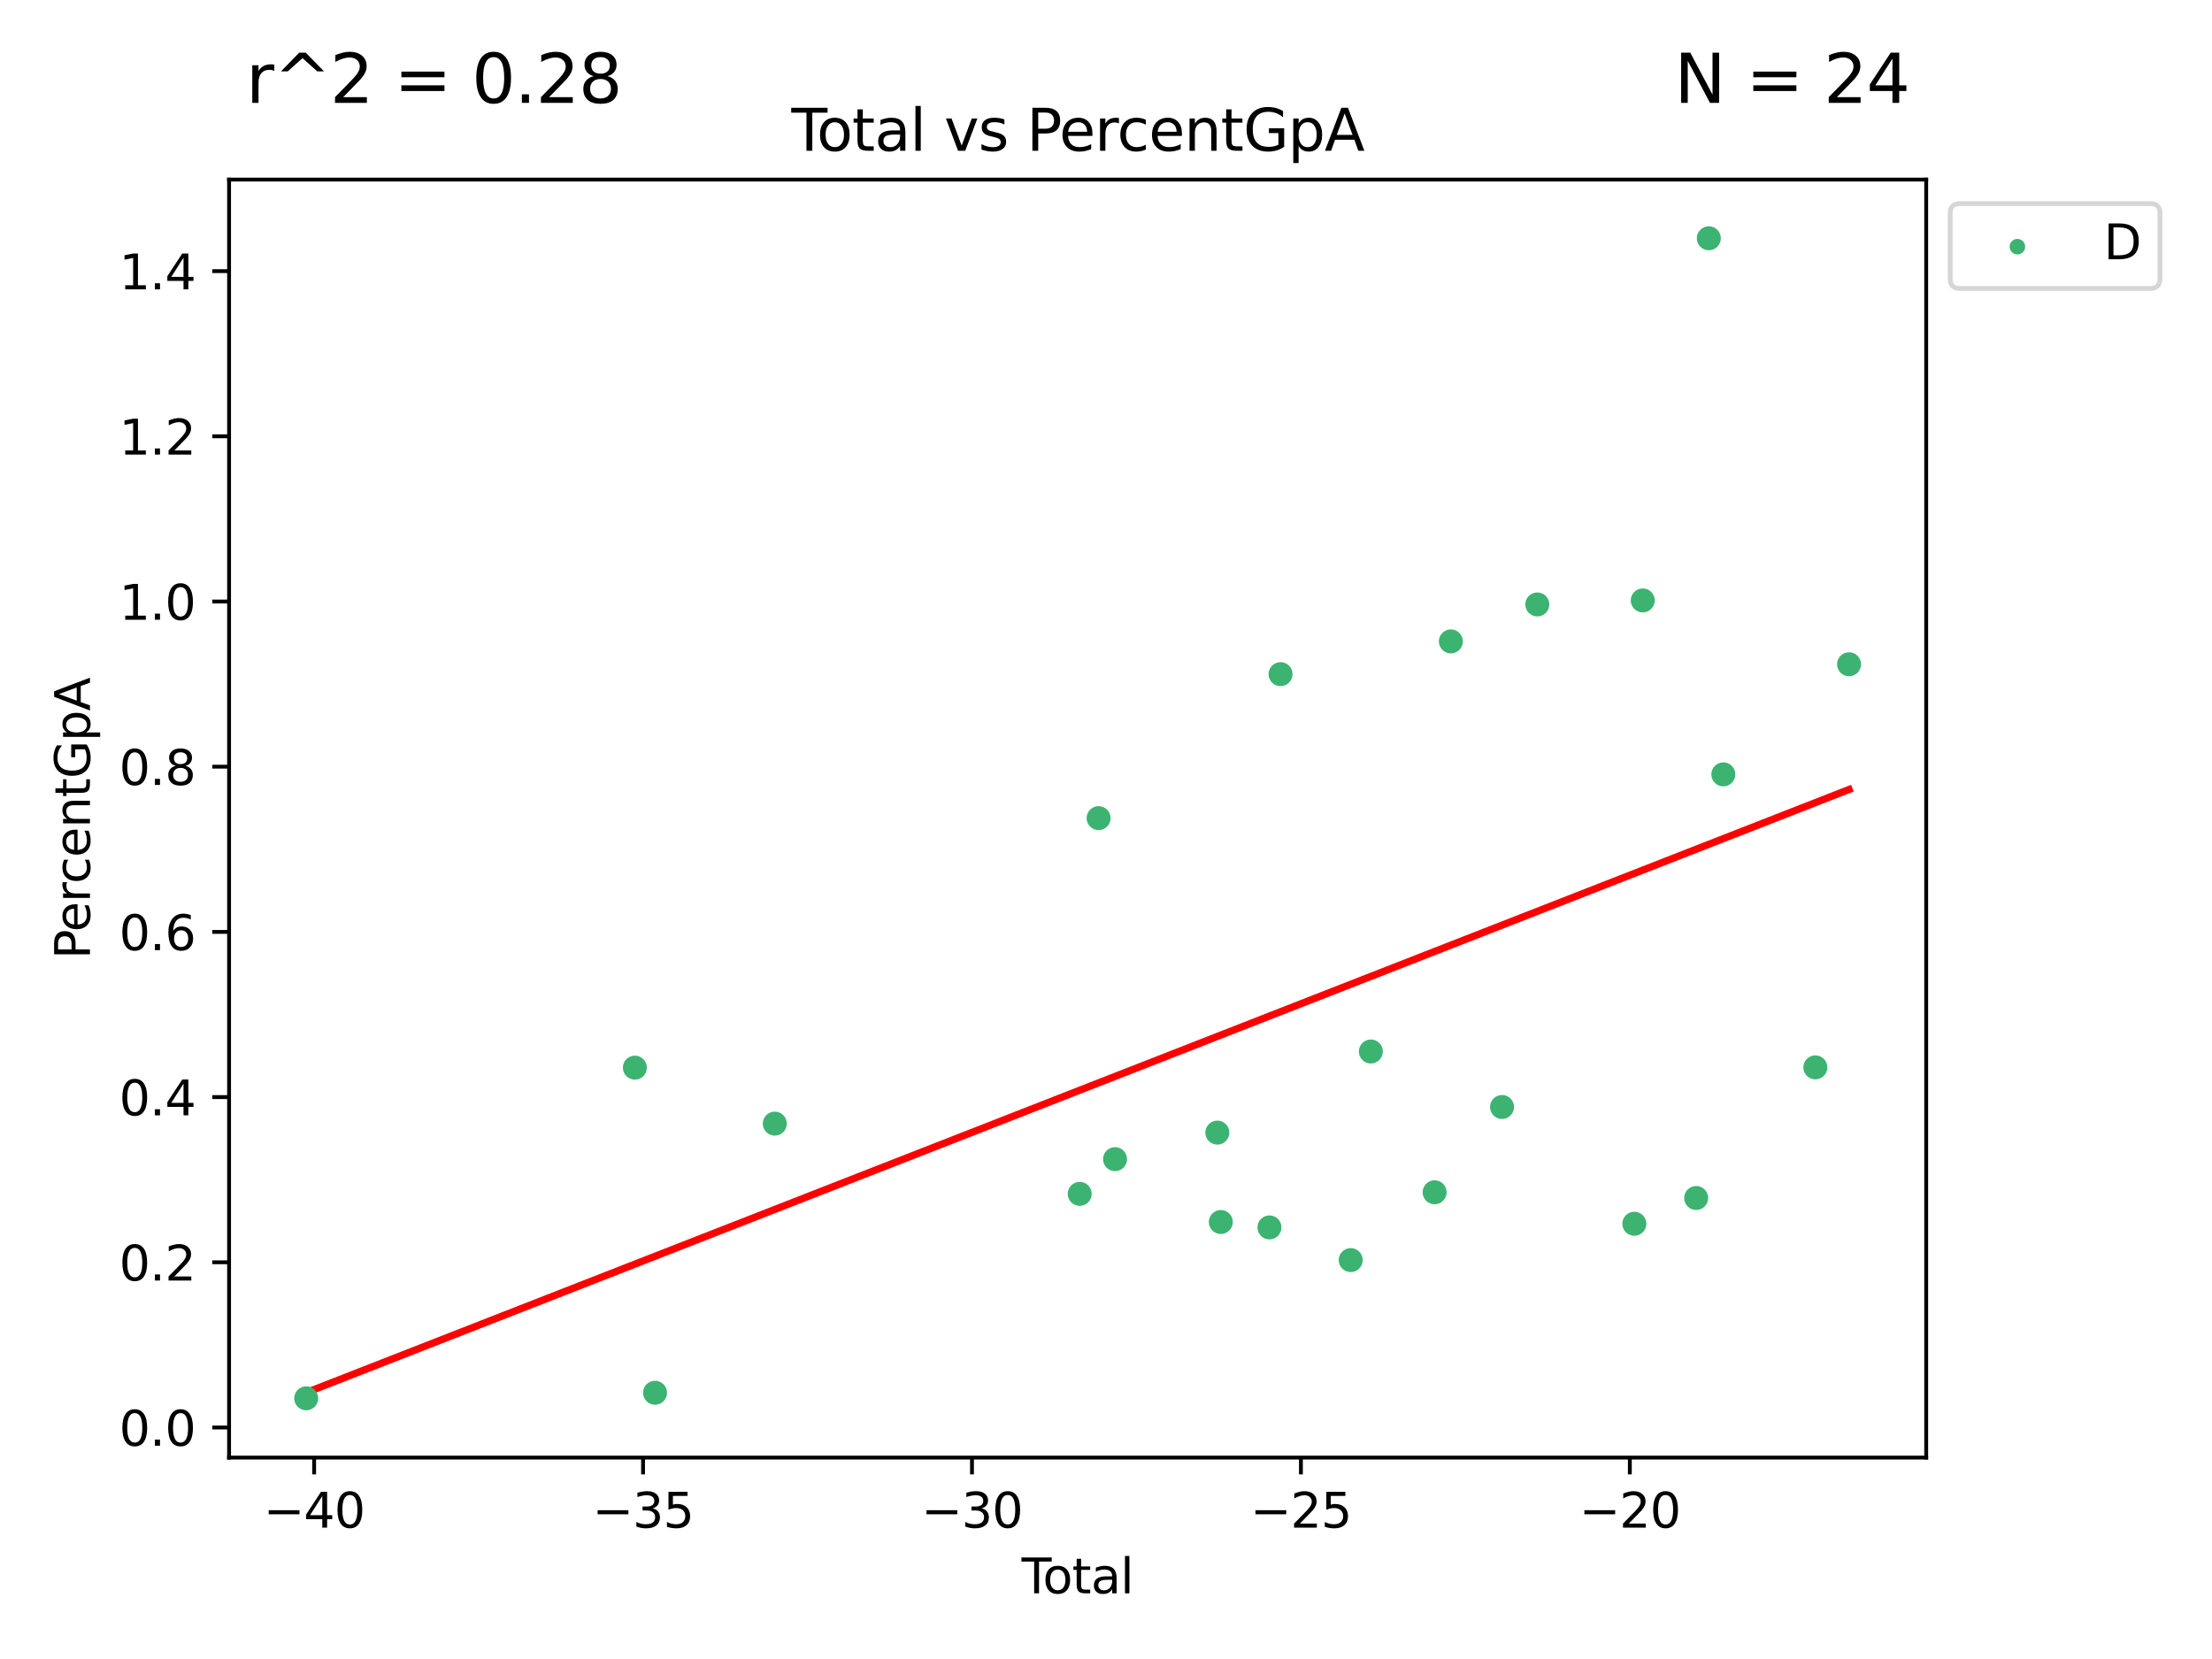<?xml version="1.0" encoding="utf-8" standalone="no"?>
<!DOCTYPE svg PUBLIC "-//W3C//DTD SVG 1.1//EN"
  "http://www.w3.org/Graphics/SVG/1.1/DTD/svg11.dtd">
<svg xmlns:xlink="http://www.w3.org/1999/xlink" width="460.8pt" height="345.6pt" viewBox="0 0 460.8 345.6" xmlns="http://www.w3.org/2000/svg" version="1.1">
 <defs>
  <style type="text/css">*{stroke-linejoin: round; stroke-linecap: butt}</style>
 </defs>
 <g id="figure_1">
  <g id="patch_1">
   <path d="M 0 345.6 
L 460.8 345.6 
L 460.8 0 
L 0 0 
z
" style="fill: #ffffff"/>
  </g>
  <g id="axes_1">
   <g id="patch_2">
    <path d="M 47.72 303.64 
L 401.26 303.64 
L 401.26 37.411 
L 47.72 37.411 
z
" style="fill: #ffffff"/>
   </g>
   <g id="PathCollection_1">
    <defs>
     <path id="m4df964ccad" d="M 0 1.118 
C 0.297 1.118 0.581 1 0.791 0.791 
C 1 0.581 1.118 0.297 1.118 0 
C 1.118 -0.297 1 -0.581 0.791 -0.791 
C 0.581 -1 0.297 -1.118 0 -1.118 
C -0.297 -1.118 -0.581 -1 -0.791 -0.791 
C -1 -0.581 -1.118 -0.297 -1.118 0 
C -1.118 0.297 -1 0.581 -0.791 0.791 
C -0.581 1 -0.297 1.118 0 1.118 
z
" style="stroke: #3cb371"/>
    </defs>
    <g clip-path="url(#pe9ff7e4547)">
     <use xlink:href="#m4df964ccad" x="63.79" y="291.292" style="fill: #3cb371; stroke: #3cb371"/>
     <use xlink:href="#m4df964ccad" x="132.255" y="222.411" style="fill: #3cb371; stroke: #3cb371"/>
     <use xlink:href="#m4df964ccad" x="136.459" y="290.136" style="fill: #3cb371; stroke: #3cb371"/>
     <use xlink:href="#m4df964ccad" x="161.401" y="234.071" style="fill: #3cb371; stroke: #3cb371"/>
     <use xlink:href="#m4df964ccad" x="224.926" y="248.705" style="fill: #3cb371; stroke: #3cb371"/>
     <use xlink:href="#m4df964ccad" x="228.858" y="170.432" style="fill: #3cb371; stroke: #3cb371"/>
     <use xlink:href="#m4df964ccad" x="232.282" y="241.472" style="fill: #3cb371; stroke: #3cb371"/>
     <use xlink:href="#m4df964ccad" x="253.594" y="235.945" style="fill: #3cb371; stroke: #3cb371"/>
     <use xlink:href="#m4df964ccad" x="254.316" y="254.563" style="fill: #3cb371; stroke: #3cb371"/>
     <use xlink:href="#m4df964ccad" x="264.45" y="255.693" style="fill: #3cb371; stroke: #3cb371"/>
     <use xlink:href="#m4df964ccad" x="266.759" y="140.435" style="fill: #3cb371; stroke: #3cb371"/>
     <use xlink:href="#m4df964ccad" x="281.376" y="262.5" style="fill: #3cb371; stroke: #3cb371"/>
     <use xlink:href="#m4df964ccad" x="285.571" y="219.047" style="fill: #3cb371; stroke: #3cb371"/>
     <use xlink:href="#m4df964ccad" x="298.856" y="248.374" style="fill: #3cb371; stroke: #3cb371"/>
     <use xlink:href="#m4df964ccad" x="302.241" y="133.614" style="fill: #3cb371; stroke: #3cb371"/>
     <use xlink:href="#m4df964ccad" x="312.902" y="230.605" style="fill: #3cb371; stroke: #3cb371"/>
     <use xlink:href="#m4df964ccad" x="320.25" y="125.916" style="fill: #3cb371; stroke: #3cb371"/>
     <use xlink:href="#m4df964ccad" x="340.461" y="254.929" style="fill: #3cb371; stroke: #3cb371"/>
     <use xlink:href="#m4df964ccad" x="342.214" y="125.077" style="fill: #3cb371; stroke: #3cb371"/>
     <use xlink:href="#m4df964ccad" x="353.344" y="249.564" style="fill: #3cb371; stroke: #3cb371"/>
     <use xlink:href="#m4df964ccad" x="355.979" y="49.639" style="fill: #3cb371; stroke: #3cb371"/>
     <use xlink:href="#m4df964ccad" x="358.997" y="161.314" style="fill: #3cb371; stroke: #3cb371"/>
     <use xlink:href="#m4df964ccad" x="378.173" y="222.351" style="fill: #3cb371; stroke: #3cb371"/>
     <use xlink:href="#m4df964ccad" x="385.19" y="138.377" style="fill: #3cb371; stroke: #3cb371"/>
    </g>
   </g>
   <g id="matplotlib.axis_1">
    <g id="xtick_1">
     <g id="line2d_1">
      <defs>
       <path id="m877e768b5e" d="M 0 0 
L 0 3.5 
" style="stroke: #000000; stroke-width: 0.8"/>
      </defs>
      <g>
       <use xlink:href="#m877e768b5e" x="65.44" y="303.64" style="stroke: #000000; stroke-width: 0.8"/>
      </g>
     </g>
     <g id="text_1">
      <!-- −40 -->
      <g transform="translate(54.888 318.238)scale(0.1 -0.1)">
       <defs>
        <path id="DejaVuSans-2212" d="M 678 2272 
L 4684 2272 
L 4684 1741 
L 678 1741 
L 678 2272 
z
" transform="scale(0.016)"/>
        <path id="DejaVuSans-34" d="M 2419 4116 
L 825 1625 
L 2419 1625 
L 2419 4116 
z
M 2253 4666 
L 3047 4666 
L 3047 1625 
L 3713 1625 
L 3713 1100 
L 3047 1100 
L 3047 0 
L 2419 0 
L 2419 1100 
L 313 1100 
L 313 1709 
L 2253 4666 
z
" transform="scale(0.016)"/>
        <path id="DejaVuSans-30" d="M 2034 4250 
Q 1547 4250 1301 3770 
Q 1056 3291 1056 2328 
Q 1056 1369 1301 889 
Q 1547 409 2034 409 
Q 2525 409 2770 889 
Q 3016 1369 3016 2328 
Q 3016 3291 2770 3770 
Q 2525 4250 2034 4250 
z
M 2034 4750 
Q 2819 4750 3233 4129 
Q 3647 3509 3647 2328 
Q 3647 1150 3233 529 
Q 2819 -91 2034 -91 
Q 1250 -91 836 529 
Q 422 1150 422 2328 
Q 422 3509 836 4129 
Q 1250 4750 2034 4750 
z
" transform="scale(0.016)"/>
       </defs>
       <use xlink:href="#DejaVuSans-2212"/>
       <use xlink:href="#DejaVuSans-34" x="83.789"/>
       <use xlink:href="#DejaVuSans-30" x="147.412"/>
      </g>
     </g>
    </g>
    <g id="xtick_2">
     <g id="line2d_2">
      <g>
       <use xlink:href="#m877e768b5e" x="133.961" y="303.64" style="stroke: #000000; stroke-width: 0.8"/>
      </g>
     </g>
     <g id="text_2">
      <!-- −35 -->
      <g transform="translate(123.409 318.238)scale(0.1 -0.1)">
       <defs>
        <path id="DejaVuSans-33" d="M 2597 2516 
Q 3050 2419 3304 2112 
Q 3559 1806 3559 1356 
Q 3559 666 3084 287 
Q 2609 -91 1734 -91 
Q 1441 -91 1130 -33 
Q 819 25 488 141 
L 488 750 
Q 750 597 1062 519 
Q 1375 441 1716 441 
Q 2309 441 2620 675 
Q 2931 909 2931 1356 
Q 2931 1769 2642 2001 
Q 2353 2234 1838 2234 
L 1294 2234 
L 1294 2753 
L 1863 2753 
Q 2328 2753 2575 2939 
Q 2822 3125 2822 3475 
Q 2822 3834 2567 4026 
Q 2313 4219 1838 4219 
Q 1578 4219 1281 4162 
Q 984 4106 628 3988 
L 628 4550 
Q 988 4650 1302 4700 
Q 1616 4750 1894 4750 
Q 2613 4750 3031 4423 
Q 3450 4097 3450 3541 
Q 3450 3153 3228 2886 
Q 3006 2619 2597 2516 
z
" transform="scale(0.016)"/>
        <path id="DejaVuSans-35" d="M 691 4666 
L 3169 4666 
L 3169 4134 
L 1269 4134 
L 1269 2991 
Q 1406 3038 1543 3061 
Q 1681 3084 1819 3084 
Q 2600 3084 3056 2656 
Q 3513 2228 3513 1497 
Q 3513 744 3044 326 
Q 2575 -91 1722 -91 
Q 1428 -91 1123 -41 
Q 819 9 494 109 
L 494 744 
Q 775 591 1075 516 
Q 1375 441 1709 441 
Q 2250 441 2565 725 
Q 2881 1009 2881 1497 
Q 2881 1984 2565 2268 
Q 2250 2553 1709 2553 
Q 1456 2553 1204 2497 
Q 953 2441 691 2322 
L 691 4666 
z
" transform="scale(0.016)"/>
       </defs>
       <use xlink:href="#DejaVuSans-2212"/>
       <use xlink:href="#DejaVuSans-33" x="83.789"/>
       <use xlink:href="#DejaVuSans-35" x="147.412"/>
      </g>
     </g>
    </g>
    <g id="xtick_3">
     <g id="line2d_3">
      <g>
       <use xlink:href="#m877e768b5e" x="202.482" y="303.64" style="stroke: #000000; stroke-width: 0.8"/>
      </g>
     </g>
     <g id="text_3">
      <!-- −30 -->
      <g transform="translate(191.93 318.238)scale(0.1 -0.1)">
       <use xlink:href="#DejaVuSans-2212"/>
       <use xlink:href="#DejaVuSans-33" x="83.789"/>
       <use xlink:href="#DejaVuSans-30" x="147.412"/>
      </g>
     </g>
    </g>
    <g id="xtick_4">
     <g id="line2d_4">
      <g>
       <use xlink:href="#m877e768b5e" x="271.004" y="303.64" style="stroke: #000000; stroke-width: 0.8"/>
      </g>
     </g>
     <g id="text_4">
      <!-- −25 -->
      <g transform="translate(260.451 318.238)scale(0.1 -0.1)">
       <defs>
        <path id="DejaVuSans-32" d="M 1228 531 
L 3431 531 
L 3431 0 
L 469 0 
L 469 531 
Q 828 903 1448 1529 
Q 2069 2156 2228 2338 
Q 2531 2678 2651 2914 
Q 2772 3150 2772 3378 
Q 2772 3750 2511 3984 
Q 2250 4219 1831 4219 
Q 1534 4219 1204 4116 
Q 875 4013 500 3803 
L 500 4441 
Q 881 4594 1212 4672 
Q 1544 4750 1819 4750 
Q 2544 4750 2975 4387 
Q 3406 4025 3406 3419 
Q 3406 3131 3298 2873 
Q 3191 2616 2906 2266 
Q 2828 2175 2409 1742 
Q 1991 1309 1228 531 
z
" transform="scale(0.016)"/>
       </defs>
       <use xlink:href="#DejaVuSans-2212"/>
       <use xlink:href="#DejaVuSans-32" x="83.789"/>
       <use xlink:href="#DejaVuSans-35" x="147.412"/>
      </g>
     </g>
    </g>
    <g id="xtick_5">
     <g id="line2d_5">
      <g>
       <use xlink:href="#m877e768b5e" x="339.525" y="303.64" style="stroke: #000000; stroke-width: 0.8"/>
      </g>
     </g>
     <g id="text_5">
      <!-- −20 -->
      <g transform="translate(328.972 318.238)scale(0.1 -0.1)">
       <use xlink:href="#DejaVuSans-2212"/>
       <use xlink:href="#DejaVuSans-32" x="83.789"/>
       <use xlink:href="#DejaVuSans-30" x="147.412"/>
      </g>
     </g>
    </g>
    <g id="text_6">
     <!-- Total -->
     <g transform="translate(212.813 331.917)scale(0.1 -0.1)">
      <defs>
       <path id="DejaVuSans-54" d="M -19 4666 
L 3928 4666 
L 3928 4134 
L 2272 4134 
L 2272 0 
L 1638 0 
L 1638 4134 
L -19 4134 
L -19 4666 
z
" transform="scale(0.016)"/>
       <path id="DejaVuSans-6f" d="M 1959 3097 
Q 1497 3097 1228 2736 
Q 959 2375 959 1747 
Q 959 1119 1226 758 
Q 1494 397 1959 397 
Q 2419 397 2687 759 
Q 2956 1122 2956 1747 
Q 2956 2369 2687 2733 
Q 2419 3097 1959 3097 
z
M 1959 3584 
Q 2709 3584 3137 3096 
Q 3566 2609 3566 1747 
Q 3566 888 3137 398 
Q 2709 -91 1959 -91 
Q 1206 -91 779 398 
Q 353 888 353 1747 
Q 353 2609 779 3096 
Q 1206 3584 1959 3584 
z
" transform="scale(0.016)"/>
       <path id="DejaVuSans-74" d="M 1172 4494 
L 1172 3500 
L 2356 3500 
L 2356 3053 
L 1172 3053 
L 1172 1153 
Q 1172 725 1289 603 
Q 1406 481 1766 481 
L 2356 481 
L 2356 0 
L 1766 0 
Q 1100 0 847 248 
Q 594 497 594 1153 
L 594 3053 
L 172 3053 
L 172 3500 
L 594 3500 
L 594 4494 
L 1172 4494 
z
" transform="scale(0.016)"/>
       <path id="DejaVuSans-61" d="M 2194 1759 
Q 1497 1759 1228 1600 
Q 959 1441 959 1056 
Q 959 750 1161 570 
Q 1363 391 1709 391 
Q 2188 391 2477 730 
Q 2766 1069 2766 1631 
L 2766 1759 
L 2194 1759 
z
M 3341 1997 
L 3341 0 
L 2766 0 
L 2766 531 
Q 2569 213 2275 61 
Q 1981 -91 1556 -91 
Q 1019 -91 701 211 
Q 384 513 384 1019 
Q 384 1609 779 1909 
Q 1175 2209 1959 2209 
L 2766 2209 
L 2766 2266 
Q 2766 2663 2505 2880 
Q 2244 3097 1772 3097 
Q 1472 3097 1187 3025 
Q 903 2953 641 2809 
L 641 3341 
Q 956 3463 1253 3523 
Q 1550 3584 1831 3584 
Q 2591 3584 2966 3190 
Q 3341 2797 3341 1997 
z
" transform="scale(0.016)"/>
       <path id="DejaVuSans-6c" d="M 603 4863 
L 1178 4863 
L 1178 0 
L 603 0 
L 603 4863 
z
" transform="scale(0.016)"/>
      </defs>
      <use xlink:href="#DejaVuSans-54"/>
      <use xlink:href="#DejaVuSans-6f" x="44.084"/>
      <use xlink:href="#DejaVuSans-74" x="105.266"/>
      <use xlink:href="#DejaVuSans-61" x="144.475"/>
      <use xlink:href="#DejaVuSans-6c" x="205.754"/>
     </g>
    </g>
   </g>
   <g id="matplotlib.axis_2">
    <g id="ytick_1">
     <g id="line2d_6">
      <defs>
       <path id="m6229d2f217" d="M 0 0 
L -3.5 0 
" style="stroke: #000000; stroke-width: 0.8"/>
      </defs>
      <g>
       <use xlink:href="#m6229d2f217" x="47.72" y="297.371" style="stroke: #000000; stroke-width: 0.8"/>
      </g>
     </g>
     <g id="text_7">
      <!-- 0.0 -->
      <g transform="translate(24.817 301.17)scale(0.1 -0.1)">
       <defs>
        <path id="DejaVuSans-2e" d="M 684 794 
L 1344 794 
L 1344 0 
L 684 0 
L 684 794 
z
" transform="scale(0.016)"/>
       </defs>
       <use xlink:href="#DejaVuSans-30"/>
       <use xlink:href="#DejaVuSans-2e" x="63.623"/>
       <use xlink:href="#DejaVuSans-30" x="95.41"/>
      </g>
     </g>
    </g>
    <g id="ytick_2">
     <g id="line2d_7">
      <g>
       <use xlink:href="#m6229d2f217" x="47.72" y="262.958" style="stroke: #000000; stroke-width: 0.8"/>
      </g>
     </g>
     <g id="text_8">
      <!-- 0.2 -->
      <g transform="translate(24.817 266.757)scale(0.1 -0.1)">
       <use xlink:href="#DejaVuSans-30"/>
       <use xlink:href="#DejaVuSans-2e" x="63.623"/>
       <use xlink:href="#DejaVuSans-32" x="95.41"/>
      </g>
     </g>
    </g>
    <g id="ytick_3">
     <g id="line2d_8">
      <g>
       <use xlink:href="#m6229d2f217" x="47.72" y="228.545" style="stroke: #000000; stroke-width: 0.8"/>
      </g>
     </g>
     <g id="text_9">
      <!-- 0.4 -->
      <g transform="translate(24.817 232.344)scale(0.1 -0.1)">
       <use xlink:href="#DejaVuSans-30"/>
       <use xlink:href="#DejaVuSans-2e" x="63.623"/>
       <use xlink:href="#DejaVuSans-34" x="95.41"/>
      </g>
     </g>
    </g>
    <g id="ytick_4">
     <g id="line2d_9">
      <g>
       <use xlink:href="#m6229d2f217" x="47.72" y="194.132" style="stroke: #000000; stroke-width: 0.8"/>
      </g>
     </g>
     <g id="text_10">
      <!-- 0.6 -->
      <g transform="translate(24.817 197.931)scale(0.1 -0.1)">
       <defs>
        <path id="DejaVuSans-36" d="M 2113 2584 
Q 1688 2584 1439 2293 
Q 1191 2003 1191 1497 
Q 1191 994 1439 701 
Q 1688 409 2113 409 
Q 2538 409 2786 701 
Q 3034 994 3034 1497 
Q 3034 2003 2786 2293 
Q 2538 2584 2113 2584 
z
M 3366 4563 
L 3366 3988 
Q 3128 4100 2886 4159 
Q 2644 4219 2406 4219 
Q 1781 4219 1451 3797 
Q 1122 3375 1075 2522 
Q 1259 2794 1537 2939 
Q 1816 3084 2150 3084 
Q 2853 3084 3261 2657 
Q 3669 2231 3669 1497 
Q 3669 778 3244 343 
Q 2819 -91 2113 -91 
Q 1303 -91 875 529 
Q 447 1150 447 2328 
Q 447 3434 972 4092 
Q 1497 4750 2381 4750 
Q 2619 4750 2861 4703 
Q 3103 4656 3366 4563 
z
" transform="scale(0.016)"/>
       </defs>
       <use xlink:href="#DejaVuSans-30"/>
       <use xlink:href="#DejaVuSans-2e" x="63.623"/>
       <use xlink:href="#DejaVuSans-36" x="95.41"/>
      </g>
     </g>
    </g>
    <g id="ytick_5">
     <g id="line2d_10">
      <g>
       <use xlink:href="#m6229d2f217" x="47.72" y="159.718" style="stroke: #000000; stroke-width: 0.8"/>
      </g>
     </g>
     <g id="text_11">
      <!-- 0.8 -->
      <g transform="translate(24.817 163.518)scale(0.1 -0.1)">
       <defs>
        <path id="DejaVuSans-38" d="M 2034 2216 
Q 1584 2216 1326 1975 
Q 1069 1734 1069 1313 
Q 1069 891 1326 650 
Q 1584 409 2034 409 
Q 2484 409 2743 651 
Q 3003 894 3003 1313 
Q 3003 1734 2745 1975 
Q 2488 2216 2034 2216 
z
M 1403 2484 
Q 997 2584 770 2862 
Q 544 3141 544 3541 
Q 544 4100 942 4425 
Q 1341 4750 2034 4750 
Q 2731 4750 3128 4425 
Q 3525 4100 3525 3541 
Q 3525 3141 3298 2862 
Q 3072 2584 2669 2484 
Q 3125 2378 3379 2068 
Q 3634 1759 3634 1313 
Q 3634 634 3220 271 
Q 2806 -91 2034 -91 
Q 1263 -91 848 271 
Q 434 634 434 1313 
Q 434 1759 690 2068 
Q 947 2378 1403 2484 
z
M 1172 3481 
Q 1172 3119 1398 2916 
Q 1625 2713 2034 2713 
Q 2441 2713 2670 2916 
Q 2900 3119 2900 3481 
Q 2900 3844 2670 4047 
Q 2441 4250 2034 4250 
Q 1625 4250 1398 4047 
Q 1172 3844 1172 3481 
z
" transform="scale(0.016)"/>
       </defs>
       <use xlink:href="#DejaVuSans-30"/>
       <use xlink:href="#DejaVuSans-2e" x="63.623"/>
       <use xlink:href="#DejaVuSans-38" x="95.41"/>
      </g>
     </g>
    </g>
    <g id="ytick_6">
     <g id="line2d_11">
      <g>
       <use xlink:href="#m6229d2f217" x="47.72" y="125.305" style="stroke: #000000; stroke-width: 0.8"/>
      </g>
     </g>
     <g id="text_12">
      <!-- 1.0 -->
      <g transform="translate(24.817 129.104)scale(0.1 -0.1)">
       <defs>
        <path id="DejaVuSans-31" d="M 794 531 
L 1825 531 
L 1825 4091 
L 703 3866 
L 703 4441 
L 1819 4666 
L 2450 4666 
L 2450 531 
L 3481 531 
L 3481 0 
L 794 0 
L 794 531 
z
" transform="scale(0.016)"/>
       </defs>
       <use xlink:href="#DejaVuSans-31"/>
       <use xlink:href="#DejaVuSans-2e" x="63.623"/>
       <use xlink:href="#DejaVuSans-30" x="95.41"/>
      </g>
     </g>
    </g>
    <g id="ytick_7">
     <g id="line2d_12">
      <g>
       <use xlink:href="#m6229d2f217" x="47.72" y="90.892" style="stroke: #000000; stroke-width: 0.8"/>
      </g>
     </g>
     <g id="text_13">
      <!-- 1.2 -->
      <g transform="translate(24.817 94.691)scale(0.1 -0.1)">
       <use xlink:href="#DejaVuSans-31"/>
       <use xlink:href="#DejaVuSans-2e" x="63.623"/>
       <use xlink:href="#DejaVuSans-32" x="95.41"/>
      </g>
     </g>
    </g>
    <g id="ytick_8">
     <g id="line2d_13">
      <g>
       <use xlink:href="#m6229d2f217" x="47.72" y="56.479" style="stroke: #000000; stroke-width: 0.8"/>
      </g>
     </g>
     <g id="text_14">
      <!-- 1.4 -->
      <g transform="translate(24.817 60.278)scale(0.1 -0.1)">
       <use xlink:href="#DejaVuSans-31"/>
       <use xlink:href="#DejaVuSans-2e" x="63.623"/>
       <use xlink:href="#DejaVuSans-34" x="95.41"/>
      </g>
     </g>
    </g>
    <g id="text_15">
     <!-- PercentGpA -->
     <g transform="translate(18.737 199.802)rotate(-90)scale(0.1 -0.1)">
      <defs>
       <path id="DejaVuSans-50" d="M 1259 4147 
L 1259 2394 
L 2053 2394 
Q 2494 2394 2734 2622 
Q 2975 2850 2975 3272 
Q 2975 3691 2734 3919 
Q 2494 4147 2053 4147 
L 1259 4147 
z
M 628 4666 
L 2053 4666 
Q 2838 4666 3239 4311 
Q 3641 3956 3641 3272 
Q 3641 2581 3239 2228 
Q 2838 1875 2053 1875 
L 1259 1875 
L 1259 0 
L 628 0 
L 628 4666 
z
" transform="scale(0.016)"/>
       <path id="DejaVuSans-65" d="M 3597 1894 
L 3597 1613 
L 953 1613 
Q 991 1019 1311 708 
Q 1631 397 2203 397 
Q 2534 397 2845 478 
Q 3156 559 3463 722 
L 3463 178 
Q 3153 47 2828 -22 
Q 2503 -91 2169 -91 
Q 1331 -91 842 396 
Q 353 884 353 1716 
Q 353 2575 817 3079 
Q 1281 3584 2069 3584 
Q 2775 3584 3186 3129 
Q 3597 2675 3597 1894 
z
M 3022 2063 
Q 3016 2534 2758 2815 
Q 2500 3097 2075 3097 
Q 1594 3097 1305 2825 
Q 1016 2553 972 2059 
L 3022 2063 
z
" transform="scale(0.016)"/>
       <path id="DejaVuSans-72" d="M 2631 2963 
Q 2534 3019 2420 3045 
Q 2306 3072 2169 3072 
Q 1681 3072 1420 2755 
Q 1159 2438 1159 1844 
L 1159 0 
L 581 0 
L 581 3500 
L 1159 3500 
L 1159 2956 
Q 1341 3275 1631 3429 
Q 1922 3584 2338 3584 
Q 2397 3584 2469 3576 
Q 2541 3569 2628 3553 
L 2631 2963 
z
" transform="scale(0.016)"/>
       <path id="DejaVuSans-63" d="M 3122 3366 
L 3122 2828 
Q 2878 2963 2633 3030 
Q 2388 3097 2138 3097 
Q 1578 3097 1268 2742 
Q 959 2388 959 1747 
Q 959 1106 1268 751 
Q 1578 397 2138 397 
Q 2388 397 2633 464 
Q 2878 531 3122 666 
L 3122 134 
Q 2881 22 2623 -34 
Q 2366 -91 2075 -91 
Q 1284 -91 818 406 
Q 353 903 353 1747 
Q 353 2603 823 3093 
Q 1294 3584 2113 3584 
Q 2378 3584 2631 3529 
Q 2884 3475 3122 3366 
z
" transform="scale(0.016)"/>
       <path id="DejaVuSans-6e" d="M 3513 2113 
L 3513 0 
L 2938 0 
L 2938 2094 
Q 2938 2591 2744 2837 
Q 2550 3084 2163 3084 
Q 1697 3084 1428 2787 
Q 1159 2491 1159 1978 
L 1159 0 
L 581 0 
L 581 3500 
L 1159 3500 
L 1159 2956 
Q 1366 3272 1645 3428 
Q 1925 3584 2291 3584 
Q 2894 3584 3203 3211 
Q 3513 2838 3513 2113 
z
" transform="scale(0.016)"/>
       <path id="DejaVuSans-47" d="M 3809 666 
L 3809 1919 
L 2778 1919 
L 2778 2438 
L 4434 2438 
L 4434 434 
Q 4069 175 3628 42 
Q 3188 -91 2688 -91 
Q 1594 -91 976 548 
Q 359 1188 359 2328 
Q 359 3472 976 4111 
Q 1594 4750 2688 4750 
Q 3144 4750 3555 4637 
Q 3966 4525 4313 4306 
L 4313 3634 
Q 3963 3931 3569 4081 
Q 3175 4231 2741 4231 
Q 1884 4231 1454 3753 
Q 1025 3275 1025 2328 
Q 1025 1384 1454 906 
Q 1884 428 2741 428 
Q 3075 428 3337 486 
Q 3600 544 3809 666 
z
" transform="scale(0.016)"/>
       <path id="DejaVuSans-70" d="M 1159 525 
L 1159 -1331 
L 581 -1331 
L 581 3500 
L 1159 3500 
L 1159 2969 
Q 1341 3281 1617 3432 
Q 1894 3584 2278 3584 
Q 2916 3584 3314 3078 
Q 3713 2572 3713 1747 
Q 3713 922 3314 415 
Q 2916 -91 2278 -91 
Q 1894 -91 1617 61 
Q 1341 213 1159 525 
z
M 3116 1747 
Q 3116 2381 2855 2742 
Q 2594 3103 2138 3103 
Q 1681 3103 1420 2742 
Q 1159 2381 1159 1747 
Q 1159 1113 1420 752 
Q 1681 391 2138 391 
Q 2594 391 2855 752 
Q 3116 1113 3116 1747 
z
" transform="scale(0.016)"/>
       <path id="DejaVuSans-41" d="M 2188 4044 
L 1331 1722 
L 3047 1722 
L 2188 4044 
z
M 1831 4666 
L 2547 4666 
L 4325 0 
L 3669 0 
L 3244 1197 
L 1141 1197 
L 716 0 
L 50 0 
L 1831 4666 
z
" transform="scale(0.016)"/>
      </defs>
      <use xlink:href="#DejaVuSans-50"/>
      <use xlink:href="#DejaVuSans-65" x="56.678"/>
      <use xlink:href="#DejaVuSans-72" x="118.201"/>
      <use xlink:href="#DejaVuSans-63" x="157.064"/>
      <use xlink:href="#DejaVuSans-65" x="212.045"/>
      <use xlink:href="#DejaVuSans-6e" x="273.568"/>
      <use xlink:href="#DejaVuSans-74" x="336.947"/>
      <use xlink:href="#DejaVuSans-47" x="376.156"/>
      <use xlink:href="#DejaVuSans-70" x="453.646"/>
      <use xlink:href="#DejaVuSans-41" x="517.123"/>
     </g>
    </g>
   </g>
   <g id="LineCollection_1">
    <path d="M 63.79 291.539 
L 63.79 291.045 
" clip-path="url(#pe9ff7e4547)" style="fill: none; stroke: #696969"/>
    <path d="M 132.255 222.552 
L 132.255 222.269 
" clip-path="url(#pe9ff7e4547)" style="fill: none; stroke: #696969"/>
    <path d="M 136.459 290.226 
L 136.459 290.046 
" clip-path="url(#pe9ff7e4547)" style="fill: none; stroke: #696969"/>
    <path d="M 161.401 234.11 
L 161.401 234.033 
" clip-path="url(#pe9ff7e4547)" style="fill: none; stroke: #696969"/>
    <path d="M 224.926 249.003 
L 224.926 248.407 
" clip-path="url(#pe9ff7e4547)" style="fill: none; stroke: #696969"/>
    <path d="M 228.858 171.008 
L 228.858 169.857 
" clip-path="url(#pe9ff7e4547)" style="fill: none; stroke: #696969"/>
    <path d="M 232.282 241.651 
L 232.282 241.294 
" clip-path="url(#pe9ff7e4547)" style="fill: none; stroke: #696969"/>
    <path d="M 253.594 236.063 
L 253.594 235.827 
" clip-path="url(#pe9ff7e4547)" style="fill: none; stroke: #696969"/>
    <path d="M 254.316 254.58 
L 254.316 254.545 
" clip-path="url(#pe9ff7e4547)" style="fill: none; stroke: #696969"/>
    <path d="M 264.45 256.016 
L 264.45 255.37 
" clip-path="url(#pe9ff7e4547)" style="fill: none; stroke: #696969"/>
    <path d="M 266.759 140.507 
L 266.759 140.363 
" clip-path="url(#pe9ff7e4547)" style="fill: none; stroke: #696969"/>
    <path d="M 281.376 262.702 
L 281.376 262.297 
" clip-path="url(#pe9ff7e4547)" style="fill: none; stroke: #696969"/>
    <path d="M 285.571 219.233 
L 285.571 218.861 
" clip-path="url(#pe9ff7e4547)" style="fill: none; stroke: #696969"/>
    <path d="M 298.856 248.589 
L 298.856 248.158 
" clip-path="url(#pe9ff7e4547)" style="fill: none; stroke: #696969"/>
    <path d="M 302.241 133.695 
L 302.241 133.534 
" clip-path="url(#pe9ff7e4547)" style="fill: none; stroke: #696969"/>
    <path d="M 312.902 230.817 
L 312.902 230.392 
" clip-path="url(#pe9ff7e4547)" style="fill: none; stroke: #696969"/>
    <path d="M 320.25 125.947 
L 320.25 125.885 
" clip-path="url(#pe9ff7e4547)" style="fill: none; stroke: #696969"/>
    <path d="M 340.461 255.166 
L 340.461 254.692 
" clip-path="url(#pe9ff7e4547)" style="fill: none; stroke: #696969"/>
    <path d="M 342.214 125.335 
L 342.214 124.82 
" clip-path="url(#pe9ff7e4547)" style="fill: none; stroke: #696969"/>
    <path d="M 353.344 249.806 
L 353.344 249.321 
" clip-path="url(#pe9ff7e4547)" style="fill: none; stroke: #696969"/>
    <path d="M 355.979 49.765 
L 355.979 49.513 
" clip-path="url(#pe9ff7e4547)" style="fill: none; stroke: #696969"/>
    <path d="M 358.997 161.386 
L 358.997 161.242 
" clip-path="url(#pe9ff7e4547)" style="fill: none; stroke: #696969"/>
    <path d="M 378.173 222.703 
L 378.173 222 
" clip-path="url(#pe9ff7e4547)" style="fill: none; stroke: #696969"/>
    <path d="M 385.19 138.442 
L 385.19 138.312 
" clip-path="url(#pe9ff7e4547)" style="fill: none; stroke: #696969"/>
   </g>
   <g id="line2d_14">
    <defs>
     <path id="mf7a91cd201" d="M 2 0 
L -2 -0 
" style="stroke: #696969"/>
    </defs>
    <g clip-path="url(#pe9ff7e4547)">
     <use xlink:href="#mf7a91cd201" x="63.79" y="291.539" style="fill: #696969; stroke: #696969"/>
     <use xlink:href="#mf7a91cd201" x="132.255" y="222.552" style="fill: #696969; stroke: #696969"/>
     <use xlink:href="#mf7a91cd201" x="136.459" y="290.226" style="fill: #696969; stroke: #696969"/>
     <use xlink:href="#mf7a91cd201" x="161.401" y="234.11" style="fill: #696969; stroke: #696969"/>
     <use xlink:href="#mf7a91cd201" x="224.926" y="249.003" style="fill: #696969; stroke: #696969"/>
     <use xlink:href="#mf7a91cd201" x="228.858" y="171.008" style="fill: #696969; stroke: #696969"/>
     <use xlink:href="#mf7a91cd201" x="232.282" y="241.651" style="fill: #696969; stroke: #696969"/>
     <use xlink:href="#mf7a91cd201" x="253.594" y="236.063" style="fill: #696969; stroke: #696969"/>
     <use xlink:href="#mf7a91cd201" x="254.316" y="254.58" style="fill: #696969; stroke: #696969"/>
     <use xlink:href="#mf7a91cd201" x="264.45" y="256.016" style="fill: #696969; stroke: #696969"/>
     <use xlink:href="#mf7a91cd201" x="266.759" y="140.507" style="fill: #696969; stroke: #696969"/>
     <use xlink:href="#mf7a91cd201" x="281.376" y="262.702" style="fill: #696969; stroke: #696969"/>
     <use xlink:href="#mf7a91cd201" x="285.571" y="219.233" style="fill: #696969; stroke: #696969"/>
     <use xlink:href="#mf7a91cd201" x="298.856" y="248.589" style="fill: #696969; stroke: #696969"/>
     <use xlink:href="#mf7a91cd201" x="302.241" y="133.695" style="fill: #696969; stroke: #696969"/>
     <use xlink:href="#mf7a91cd201" x="312.902" y="230.817" style="fill: #696969; stroke: #696969"/>
     <use xlink:href="#mf7a91cd201" x="320.25" y="125.947" style="fill: #696969; stroke: #696969"/>
     <use xlink:href="#mf7a91cd201" x="340.461" y="255.166" style="fill: #696969; stroke: #696969"/>
     <use xlink:href="#mf7a91cd201" x="342.214" y="125.335" style="fill: #696969; stroke: #696969"/>
     <use xlink:href="#mf7a91cd201" x="353.344" y="249.806" style="fill: #696969; stroke: #696969"/>
     <use xlink:href="#mf7a91cd201" x="355.979" y="49.765" style="fill: #696969; stroke: #696969"/>
     <use xlink:href="#mf7a91cd201" x="358.997" y="161.386" style="fill: #696969; stroke: #696969"/>
     <use xlink:href="#mf7a91cd201" x="378.173" y="222.703" style="fill: #696969; stroke: #696969"/>
     <use xlink:href="#mf7a91cd201" x="385.19" y="138.442" style="fill: #696969; stroke: #696969"/>
    </g>
   </g>
   <g id="line2d_15">
    <g clip-path="url(#pe9ff7e4547)">
     <use xlink:href="#mf7a91cd201" x="63.79" y="291.045" style="fill: #696969; stroke: #696969"/>
     <use xlink:href="#mf7a91cd201" x="132.255" y="222.269" style="fill: #696969; stroke: #696969"/>
     <use xlink:href="#mf7a91cd201" x="136.459" y="290.046" style="fill: #696969; stroke: #696969"/>
     <use xlink:href="#mf7a91cd201" x="161.401" y="234.033" style="fill: #696969; stroke: #696969"/>
     <use xlink:href="#mf7a91cd201" x="224.926" y="248.407" style="fill: #696969; stroke: #696969"/>
     <use xlink:href="#mf7a91cd201" x="228.858" y="169.857" style="fill: #696969; stroke: #696969"/>
     <use xlink:href="#mf7a91cd201" x="232.282" y="241.294" style="fill: #696969; stroke: #696969"/>
     <use xlink:href="#mf7a91cd201" x="253.594" y="235.827" style="fill: #696969; stroke: #696969"/>
     <use xlink:href="#mf7a91cd201" x="254.316" y="254.545" style="fill: #696969; stroke: #696969"/>
     <use xlink:href="#mf7a91cd201" x="264.45" y="255.37" style="fill: #696969; stroke: #696969"/>
     <use xlink:href="#mf7a91cd201" x="266.759" y="140.363" style="fill: #696969; stroke: #696969"/>
     <use xlink:href="#mf7a91cd201" x="281.376" y="262.297" style="fill: #696969; stroke: #696969"/>
     <use xlink:href="#mf7a91cd201" x="285.571" y="218.861" style="fill: #696969; stroke: #696969"/>
     <use xlink:href="#mf7a91cd201" x="298.856" y="248.158" style="fill: #696969; stroke: #696969"/>
     <use xlink:href="#mf7a91cd201" x="302.241" y="133.534" style="fill: #696969; stroke: #696969"/>
     <use xlink:href="#mf7a91cd201" x="312.902" y="230.392" style="fill: #696969; stroke: #696969"/>
     <use xlink:href="#mf7a91cd201" x="320.25" y="125.885" style="fill: #696969; stroke: #696969"/>
     <use xlink:href="#mf7a91cd201" x="340.461" y="254.692" style="fill: #696969; stroke: #696969"/>
     <use xlink:href="#mf7a91cd201" x="342.214" y="124.82" style="fill: #696969; stroke: #696969"/>
     <use xlink:href="#mf7a91cd201" x="353.344" y="249.321" style="fill: #696969; stroke: #696969"/>
     <use xlink:href="#mf7a91cd201" x="355.979" y="49.513" style="fill: #696969; stroke: #696969"/>
     <use xlink:href="#mf7a91cd201" x="358.997" y="161.242" style="fill: #696969; stroke: #696969"/>
     <use xlink:href="#mf7a91cd201" x="378.173" y="222" style="fill: #696969; stroke: #696969"/>
     <use xlink:href="#mf7a91cd201" x="385.19" y="138.312" style="fill: #696969; stroke: #696969"/>
    </g>
   </g>
   <g id="line2d_16">
    <path d="M 63.79 290.107 
L 132.255 263.342 
L 136.459 261.698 
L 161.401 251.948 
L 224.926 227.114 
L 228.858 225.577 
L 232.282 224.238 
L 253.594 215.906 
L 254.316 215.624 
L 264.45 211.662 
L 266.759 210.76 
L 281.376 205.045 
L 285.571 203.405 
L 298.856 198.212 
L 302.241 196.889 
L 312.902 192.721 
L 320.25 189.848 
L 340.461 181.947 
L 342.214 181.262 
L 353.344 176.911 
L 355.979 175.88 
L 358.997 174.701 
L 378.173 167.204 
L 385.19 164.461 
" clip-path="url(#pe9ff7e4547)" style="fill: none; stroke: #ff0000; stroke-width: 1.5; stroke-linecap: square"/>
   </g>
   <g id="line2d_17">
    <defs>
     <path id="m2833491418" d="M 0 2 
C 0.53 2 1.039 1.789 1.414 1.414 
C 1.789 1.039 2 0.53 2 0 
C 2 -0.53 1.789 -1.039 1.414 -1.414 
C 1.039 -1.789 0.53 -2 0 -2 
C -0.53 -2 -1.039 -1.789 -1.414 -1.414 
C -1.789 -1.039 -2 -0.53 -2 0 
C -2 0.53 -1.789 1.039 -1.414 1.414 
C -1.039 1.789 -0.53 2 0 2 
z
" style="stroke: #3cb371"/>
    </defs>
    <g clip-path="url(#pe9ff7e4547)">
     <use xlink:href="#m2833491418" x="63.79" y="291.292" style="fill: #3cb371; stroke: #3cb371"/>
     <use xlink:href="#m2833491418" x="132.255" y="222.411" style="fill: #3cb371; stroke: #3cb371"/>
     <use xlink:href="#m2833491418" x="136.459" y="290.136" style="fill: #3cb371; stroke: #3cb371"/>
     <use xlink:href="#m2833491418" x="161.401" y="234.071" style="fill: #3cb371; stroke: #3cb371"/>
     <use xlink:href="#m2833491418" x="224.926" y="248.705" style="fill: #3cb371; stroke: #3cb371"/>
     <use xlink:href="#m2833491418" x="228.858" y="170.432" style="fill: #3cb371; stroke: #3cb371"/>
     <use xlink:href="#m2833491418" x="232.282" y="241.472" style="fill: #3cb371; stroke: #3cb371"/>
     <use xlink:href="#m2833491418" x="253.594" y="235.945" style="fill: #3cb371; stroke: #3cb371"/>
     <use xlink:href="#m2833491418" x="254.316" y="254.563" style="fill: #3cb371; stroke: #3cb371"/>
     <use xlink:href="#m2833491418" x="264.45" y="255.693" style="fill: #3cb371; stroke: #3cb371"/>
     <use xlink:href="#m2833491418" x="266.759" y="140.435" style="fill: #3cb371; stroke: #3cb371"/>
     <use xlink:href="#m2833491418" x="281.376" y="262.5" style="fill: #3cb371; stroke: #3cb371"/>
     <use xlink:href="#m2833491418" x="285.571" y="219.047" style="fill: #3cb371; stroke: #3cb371"/>
     <use xlink:href="#m2833491418" x="298.856" y="248.374" style="fill: #3cb371; stroke: #3cb371"/>
     <use xlink:href="#m2833491418" x="302.241" y="133.614" style="fill: #3cb371; stroke: #3cb371"/>
     <use xlink:href="#m2833491418" x="312.902" y="230.605" style="fill: #3cb371; stroke: #3cb371"/>
     <use xlink:href="#m2833491418" x="320.25" y="125.916" style="fill: #3cb371; stroke: #3cb371"/>
     <use xlink:href="#m2833491418" x="340.461" y="254.929" style="fill: #3cb371; stroke: #3cb371"/>
     <use xlink:href="#m2833491418" x="342.214" y="125.077" style="fill: #3cb371; stroke: #3cb371"/>
     <use xlink:href="#m2833491418" x="353.344" y="249.564" style="fill: #3cb371; stroke: #3cb371"/>
     <use xlink:href="#m2833491418" x="355.979" y="49.639" style="fill: #3cb371; stroke: #3cb371"/>
     <use xlink:href="#m2833491418" x="358.997" y="161.314" style="fill: #3cb371; stroke: #3cb371"/>
     <use xlink:href="#m2833491418" x="378.173" y="222.351" style="fill: #3cb371; stroke: #3cb371"/>
     <use xlink:href="#m2833491418" x="385.19" y="138.377" style="fill: #3cb371; stroke: #3cb371"/>
    </g>
   </g>
   <g id="patch_3">
    <path d="M 47.72 303.64 
L 47.72 37.411 
" style="fill: none; stroke: #000000; stroke-width: 0.8; stroke-linejoin: miter; stroke-linecap: square"/>
   </g>
   <g id="patch_4">
    <path d="M 401.26 303.64 
L 401.26 37.411 
" style="fill: none; stroke: #000000; stroke-width: 0.8; stroke-linejoin: miter; stroke-linecap: square"/>
   </g>
   <g id="patch_5">
    <path d="M 47.72 303.64 
L 401.26 303.64 
" style="fill: none; stroke: #000000; stroke-width: 0.8; stroke-linejoin: miter; stroke-linecap: square"/>
   </g>
   <g id="patch_6">
    <path d="M 47.72 37.411 
L 401.26 37.411 
" style="fill: none; stroke: #000000; stroke-width: 0.8; stroke-linejoin: miter; stroke-linecap: square"/>
   </g>
   <g id="text_16">
    <!-- N = 24 -->
    <g transform="translate(348.806 21.426)scale(0.14 -0.14)">
     <defs>
      <path id="DejaVuSans-4e" d="M 628 4666 
L 1478 4666 
L 3547 763 
L 3547 4666 
L 4159 4666 
L 4159 0 
L 3309 0 
L 1241 3903 
L 1241 0 
L 628 0 
L 628 4666 
z
" transform="scale(0.016)"/>
      <path id="DejaVuSans-20" transform="scale(0.016)"/>
      <path id="DejaVuSans-3d" d="M 678 2906 
L 4684 2906 
L 4684 2381 
L 678 2381 
L 678 2906 
z
M 678 1631 
L 4684 1631 
L 4684 1100 
L 678 1100 
L 678 1631 
z
" transform="scale(0.016)"/>
     </defs>
     <use xlink:href="#DejaVuSans-4e"/>
     <use xlink:href="#DejaVuSans-20" x="74.805"/>
     <use xlink:href="#DejaVuSans-3d" x="106.592"/>
     <use xlink:href="#DejaVuSans-20" x="190.381"/>
     <use xlink:href="#DejaVuSans-32" x="222.168"/>
     <use xlink:href="#DejaVuSans-34" x="285.791"/>
    </g>
   </g>
   <g id="text_17">
    <!-- r^2 = 0.28 -->
    <g transform="translate(51.255 21.426)scale(0.14 -0.14)">
     <defs>
      <path id="DejaVuSans-5e" d="M 2988 4666 
L 4684 2925 
L 4056 2925 
L 2681 4159 
L 1306 2925 
L 678 2925 
L 2375 4666 
L 2988 4666 
z
" transform="scale(0.016)"/>
     </defs>
     <use xlink:href="#DejaVuSans-72"/>
     <use xlink:href="#DejaVuSans-5e" x="41.113"/>
     <use xlink:href="#DejaVuSans-32" x="124.902"/>
     <use xlink:href="#DejaVuSans-20" x="188.525"/>
     <use xlink:href="#DejaVuSans-3d" x="220.312"/>
     <use xlink:href="#DejaVuSans-20" x="304.102"/>
     <use xlink:href="#DejaVuSans-30" x="335.889"/>
     <use xlink:href="#DejaVuSans-2e" x="399.512"/>
     <use xlink:href="#DejaVuSans-32" x="431.299"/>
     <use xlink:href="#DejaVuSans-38" x="494.922"/>
    </g>
   </g>
   <g id="text_18">
    <!-- Total vs PercentGpA -->
    <g transform="translate(164.856 31.411)scale(0.12 -0.12)">
     <defs>
      <path id="DejaVuSans-76" d="M 191 3500 
L 800 3500 
L 1894 563 
L 2988 3500 
L 3597 3500 
L 2284 0 
L 1503 0 
L 191 3500 
z
" transform="scale(0.016)"/>
      <path id="DejaVuSans-73" d="M 2834 3397 
L 2834 2853 
Q 2591 2978 2328 3040 
Q 2066 3103 1784 3103 
Q 1356 3103 1142 2972 
Q 928 2841 928 2578 
Q 928 2378 1081 2264 
Q 1234 2150 1697 2047 
L 1894 2003 
Q 2506 1872 2764 1633 
Q 3022 1394 3022 966 
Q 3022 478 2636 193 
Q 2250 -91 1575 -91 
Q 1294 -91 989 -36 
Q 684 19 347 128 
L 347 722 
Q 666 556 975 473 
Q 1284 391 1588 391 
Q 1994 391 2212 530 
Q 2431 669 2431 922 
Q 2431 1156 2273 1281 
Q 2116 1406 1581 1522 
L 1381 1569 
Q 847 1681 609 1914 
Q 372 2147 372 2553 
Q 372 3047 722 3315 
Q 1072 3584 1716 3584 
Q 2034 3584 2315 3537 
Q 2597 3491 2834 3397 
z
" transform="scale(0.016)"/>
     </defs>
     <use xlink:href="#DejaVuSans-54"/>
     <use xlink:href="#DejaVuSans-6f" x="44.084"/>
     <use xlink:href="#DejaVuSans-74" x="105.266"/>
     <use xlink:href="#DejaVuSans-61" x="144.475"/>
     <use xlink:href="#DejaVuSans-6c" x="205.754"/>
     <use xlink:href="#DejaVuSans-20" x="233.537"/>
     <use xlink:href="#DejaVuSans-76" x="265.324"/>
     <use xlink:href="#DejaVuSans-73" x="324.504"/>
     <use xlink:href="#DejaVuSans-20" x="376.604"/>
     <use xlink:href="#DejaVuSans-50" x="408.391"/>
     <use xlink:href="#DejaVuSans-65" x="465.068"/>
     <use xlink:href="#DejaVuSans-72" x="526.592"/>
     <use xlink:href="#DejaVuSans-63" x="565.455"/>
     <use xlink:href="#DejaVuSans-65" x="620.436"/>
     <use xlink:href="#DejaVuSans-6e" x="681.959"/>
     <use xlink:href="#DejaVuSans-74" x="745.338"/>
     <use xlink:href="#DejaVuSans-47" x="784.547"/>
     <use xlink:href="#DejaVuSans-70" x="862.037"/>
     <use xlink:href="#DejaVuSans-41" x="925.514"/>
    </g>
   </g>
   <g id="legend_1">
    <g id="patch_7">
     <path d="M 408.26 60.089 
L 447.96 60.089 
Q 449.96 60.089 449.96 58.089 
L 449.96 44.411 
Q 449.96 42.411 447.96 42.411 
L 408.26 42.411 
Q 406.26 42.411 406.26 44.411 
L 406.26 58.089 
Q 406.26 60.089 408.26 60.089 
z
" style="fill: #ffffff; opacity: 0.8; stroke: #cccccc; stroke-linejoin: miter"/>
    </g>
    <g id="PathCollection_2">
     <g>
      <use xlink:href="#m4df964ccad" x="420.26" y="51.385" style="fill: #3cb371; stroke: #3cb371"/>
     </g>
    </g>
    <g id="text_19">
     <!-- D -->
     <g transform="translate(438.26 54.01)scale(0.1 -0.1)">
      <defs>
       <path id="DejaVuSans-44" d="M 1259 4147 
L 1259 519 
L 2022 519 
Q 2988 519 3436 956 
Q 3884 1394 3884 2338 
Q 3884 3275 3436 3711 
Q 2988 4147 2022 4147 
L 1259 4147 
z
M 628 4666 
L 1925 4666 
Q 3281 4666 3915 4102 
Q 4550 3538 4550 2338 
Q 4550 1131 3912 565 
Q 3275 0 1925 0 
L 628 0 
L 628 4666 
z
" transform="scale(0.016)"/>
      </defs>
      <use xlink:href="#DejaVuSans-44"/>
     </g>
    </g>
   </g>
  </g>
 </g>
 <defs>
  <clipPath id="pe9ff7e4547">
   <rect x="47.72" y="37.411" width="353.54" height="266.229"/>
  </clipPath>
 </defs>
</svg>
